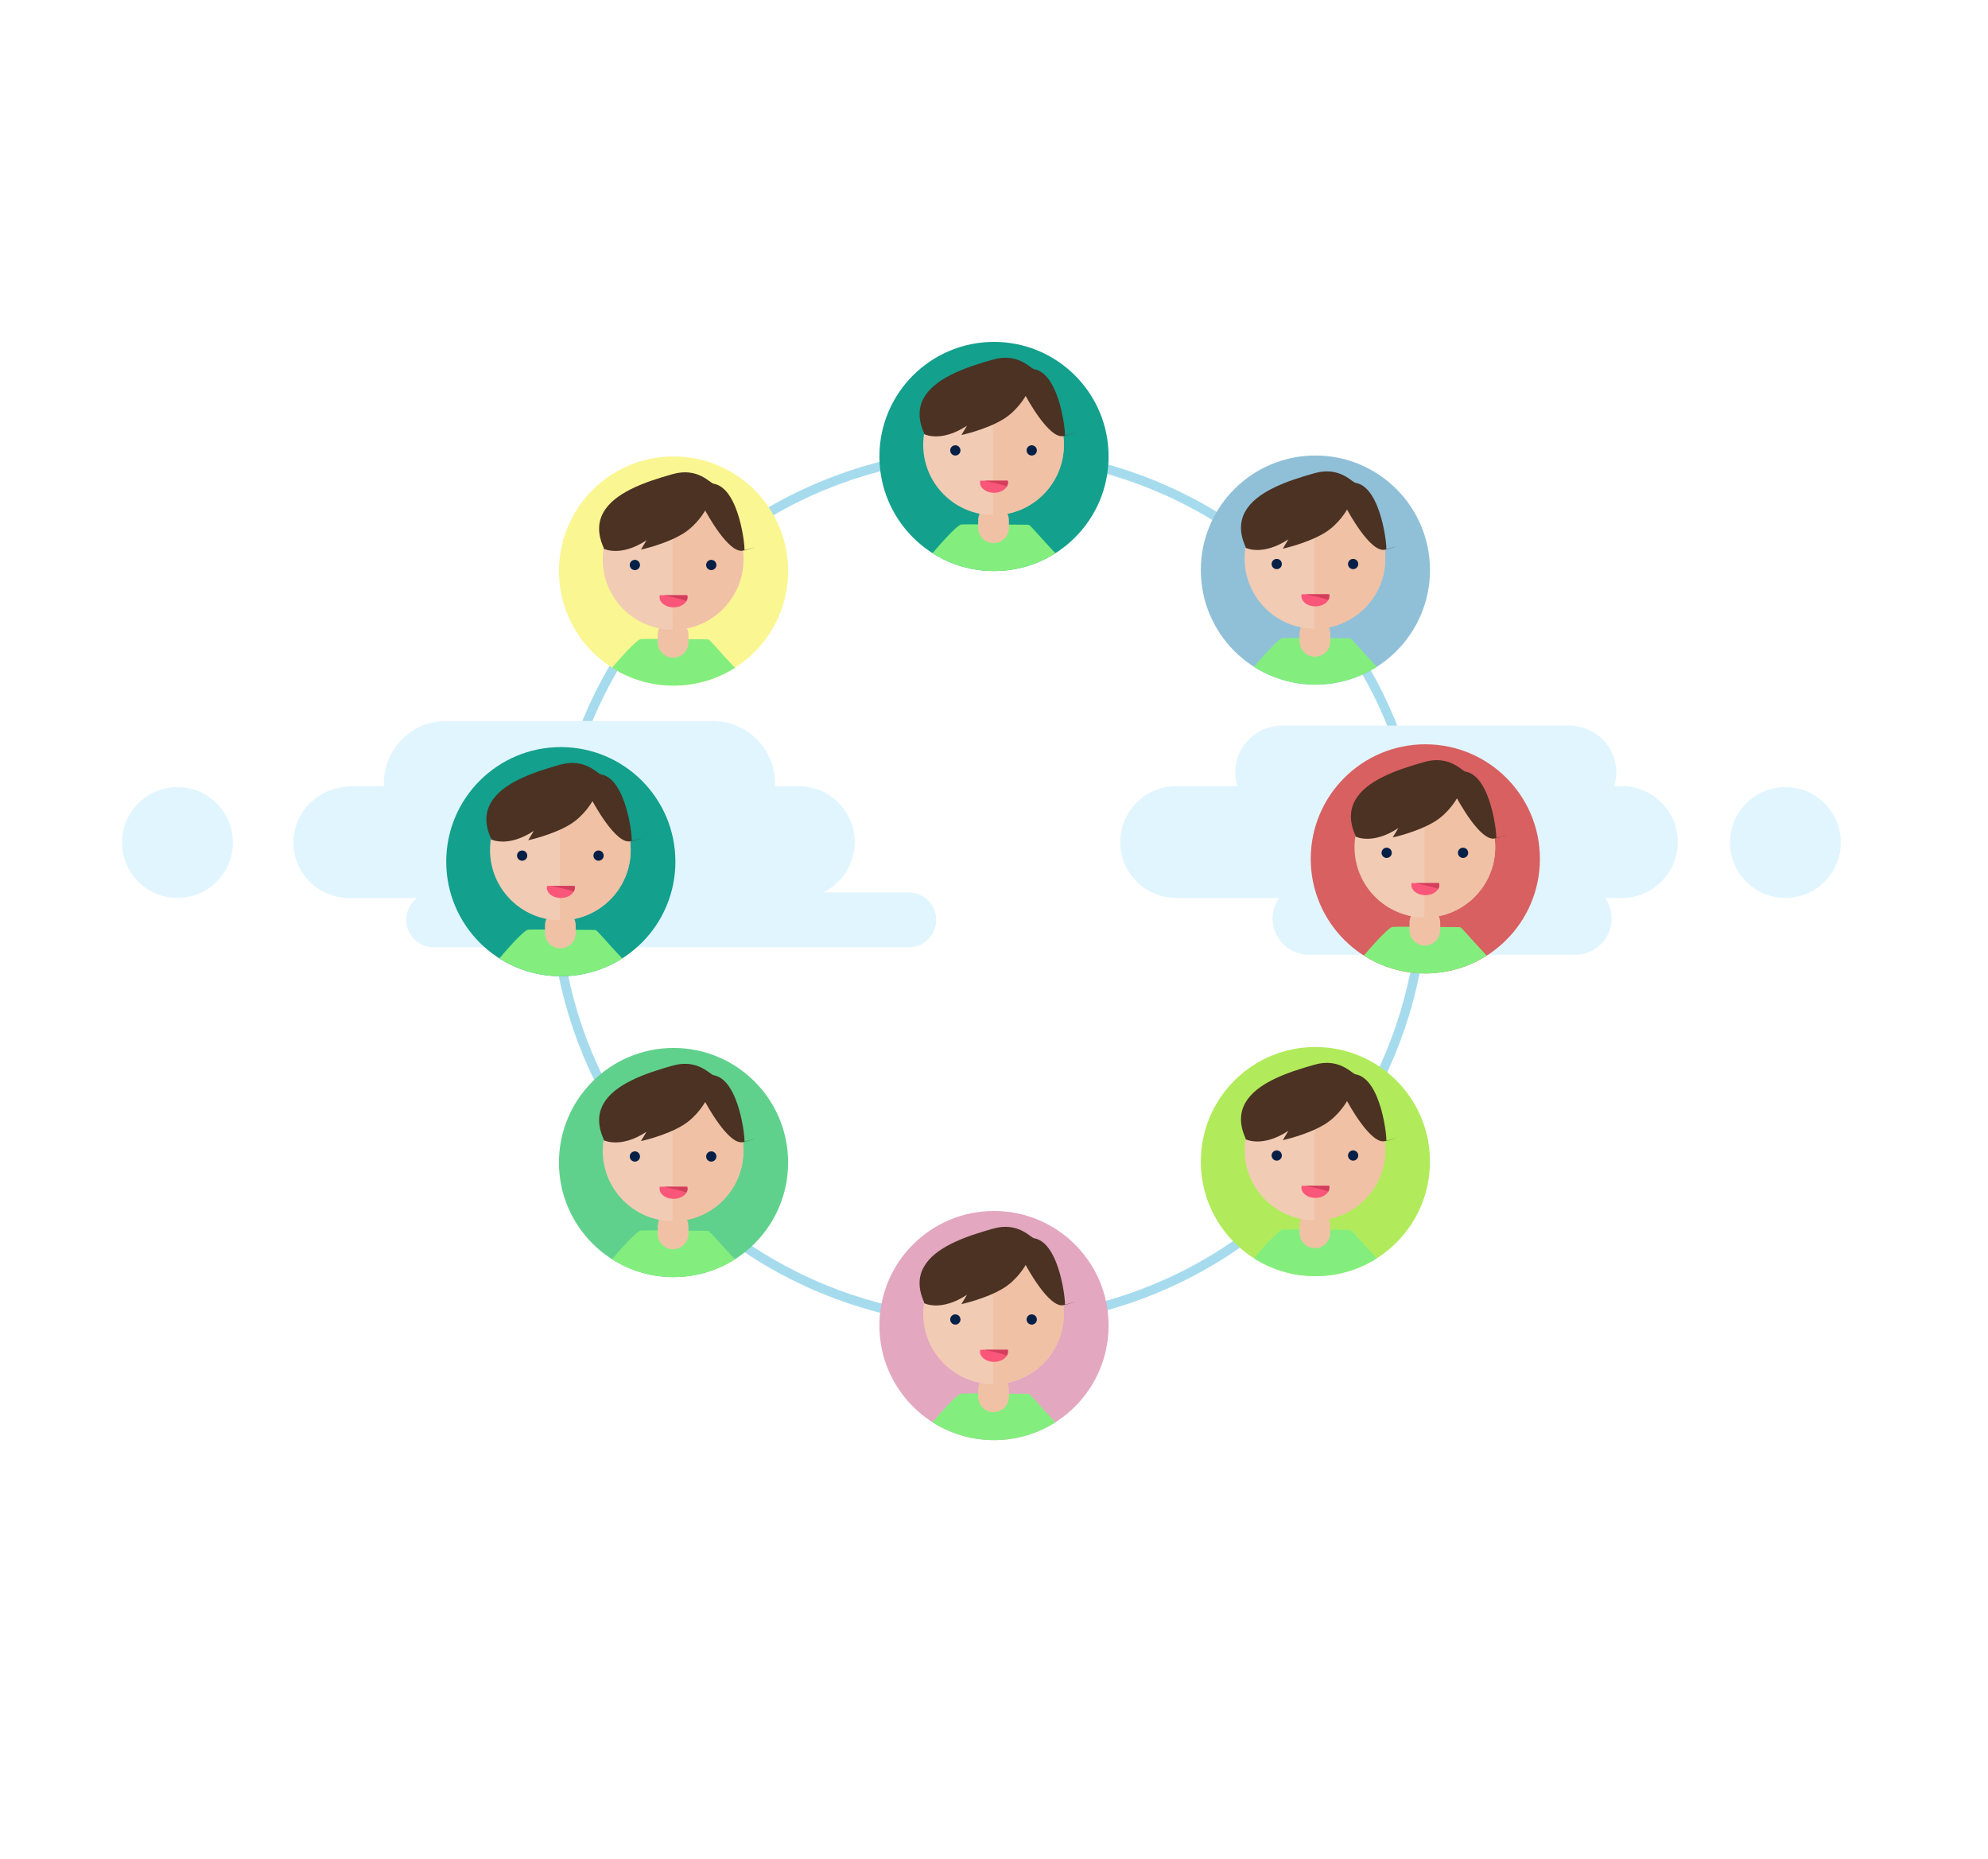 <svg xmlns="http://www.w3.org/2000/svg" xmlns:xlink="http://www.w3.org/1999/xlink" preserveAspectRatio="xMidYMid" width="2134" height="1996" viewBox="0 0 2134 1996">
  <defs>
    <style>
      .cls-1 {
        stroke: #a6dbee;
        stroke-width: 10px;
        fill: none;
      }

      .cls-2 {
        fill: #e1f5fe;
      }

      .cls-10, .cls-2, .cls-4, .cls-5, .cls-8, .cls-9 {
        fill-rule: evenodd;
      }

      .cls-3 {
        fill: #90c0d8;
      }

      .cls-4 {
        fill: #83ee7e;
      }

      .cls-5 {
        fill: #f0c1a5;
      }

      .cls-6 {
        fill: #f1cbb4;
      }

      .cls-7 {
        fill: #042047;
      }

      .cls-8 {
        fill: #fa5679;
      }

      .cls-9 {
        fill: #d33e5c;
      }

      .cls-10 {
        fill: #4b3223;
      }

      .cls-11 {
        fill: #13a08d;
      }

      .cls-12 {
        fill: #faf692;
      }

      .cls-13 {
        fill: #b1eb5b;
      }

      .cls-14 {
        fill: #e3a7c0;
      }

      .cls-15 {
        fill: #5fd18c;
      }

      .cls-16 {
        fill: #d86060;
      }
    </style>
  </defs>
  <circle cx="1061.5" cy="952.5" r="466.5" class="cls-1"/>
  <path d="M379.000,844.000 L857.505,844.000 C890.643,844.000 917.505,870.863 917.505,904.000 C917.505,937.137 890.643,964.000 857.505,964.000 L379.000,964.000 C345.863,964.000 319.000,937.137 319.000,904.000 C319.000,870.863 345.863,844.000 379.000,844.000 Z" class="cls-2"/>
  <path d="M374.500,845.000 C407.361,845.000 434.000,871.639 434.000,904.500 C434.000,937.361 407.361,964.000 374.500,964.000 C341.639,964.000 315.000,937.361 315.000,904.500 C315.000,871.639 341.639,845.000 374.500,845.000 Z" class="cls-2"/>
  <path d="M190.500,845.000 C223.361,845.000 250.000,871.639 250.000,904.500 C250.000,937.361 223.361,964.000 190.500,964.000 C157.639,964.000 131.000,937.361 131.000,904.500 C131.000,871.639 157.639,845.000 190.500,845.000 Z" class="cls-2"/>
  <path d="M1916.500,845.000 C1949.361,845.000 1976.000,871.639 1976.000,904.500 C1976.000,937.361 1949.361,964.000 1916.500,964.000 C1883.639,964.000 1857.000,937.361 1857.000,904.500 C1857.000,871.639 1883.639,845.000 1916.500,845.000 Z" class="cls-2"/>
  <path d="M1262.495,844.000 L1741.000,844.000 C1774.137,844.000 1801.000,870.863 1801.000,904.000 C1801.000,937.137 1774.137,964.000 1741.000,964.000 L1262.495,964.000 C1229.357,964.000 1202.495,937.137 1202.495,904.000 C1202.495,870.863 1229.357,844.000 1262.495,844.000 Z" class="cls-2"/>
  <path d="M1376.000,779.000 L1685.000,779.000 C1712.614,779.000 1735.000,801.386 1735.000,829.000 C1735.000,856.614 1712.614,879.000 1685.000,879.000 L1376.000,879.000 C1348.386,879.000 1326.000,856.614 1326.000,829.000 C1326.000,801.386 1348.386,779.000 1376.000,779.000 Z" class="cls-2"/>
  <path d="M1405.000,947.000 L1691.000,947.000 C1712.539,947.000 1730.000,964.461 1730.000,986.000 C1730.000,1007.539 1712.539,1025.000 1691.000,1025.000 L1405.000,1025.000 C1383.461,1025.000 1366.000,1007.539 1366.000,986.000 C1366.000,964.461 1383.461,947.000 1405.000,947.000 Z" class="cls-2"/>
  <path d="M479.000,774.000 L765.000,774.000 C802.003,774.000 832.000,803.997 832.000,841.000 C832.000,878.003 802.003,908.000 765.000,908.000 L479.000,908.000 C441.997,908.000 412.000,878.003 412.000,841.000 C412.000,803.997 441.997,774.000 479.000,774.000 Z" class="cls-2"/>
  <path d="M465.500,958.000 L975.500,958.000 C991.792,958.000 1005.000,971.208 1005.000,987.500 C1005.000,1003.792 991.792,1017.000 975.500,1017.000 L465.500,1017.000 C449.208,1017.000 436.000,1003.792 436.000,987.500 C436.000,971.208 449.208,958.000 465.500,958.000 Z" class="cls-2"/>
  <g>
    <circle cx="1412" cy="612" r="123" class="cls-3"/>
    <path d="M1412.000,735.000 C1387.713,735.000 1365.073,727.958 1346.003,715.809 C1350.845,710.083 1371.986,685.407 1377.000,685.000 C1382.672,684.540 1449.179,685.314 1449.179,685.314 C1451.432,685.914 1462.813,700.104 1477.927,715.853 C1458.871,727.975 1436.257,735.000 1412.000,735.000 Z" class="cls-4"/>
    <path d="M1411.500,664.000 C1420.613,664.000 1428.000,671.387 1428.000,680.500 L1428.000,688.500 C1428.000,697.613 1420.613,705.000 1411.500,705.000 C1402.387,705.000 1395.000,697.613 1395.000,688.500 L1395.000,680.500 C1395.000,671.387 1402.387,664.000 1411.500,664.000 Z" class="cls-5"/>
    <circle cx="1411.5" cy="599.5" r="75.5" class="cls-6"/>
    <path d="M1411.500,675.000 C1411.332,675.000 1411.167,674.988 1411.000,674.987 L1411.000,524.013 C1411.167,524.012 1411.332,524.000 1411.500,524.000 C1453.197,524.000 1487.000,557.803 1487.000,599.500 C1487.000,641.197 1453.197,675.000 1411.500,675.000 Z" class="cls-5"/>
    <circle cx="1452.5" cy="605.5" r="5.5" class="cls-7"/>
    <circle cx="1370.5" cy="605.5" r="5.5" class="cls-7"/>
    <path d="M1426.740,638.000 C1426.903,638.649 1427.000,639.316 1427.000,640.000 C1427.000,646.075 1420.284,651.000 1412.000,651.000 C1403.716,651.000 1397.000,646.075 1397.000,640.000 C1397.000,639.316 1397.097,638.649 1397.260,638.000 L1426.740,638.000 Z" class="cls-8"/>
    <path d="M1426.740,638.000 C1426.903,638.649 1427.000,639.316 1427.000,640.000 C1427.000,641.457 1426.605,642.845 1425.903,644.117 C1419.606,641.921 1408.270,639.373 1401.822,638.000 L1426.740,638.000 Z" class="cls-9"/>
    <path d="M1337.000,588.000 C1337.000,588.000 1354.712,597.504 1383.000,579.000 L1377.000,589.000 C1377.000,589.000 1403.258,583.408 1422.000,572.000 C1437.435,562.605 1446.000,547.000 1446.000,547.000 C1446.000,547.000 1471.204,594.597 1487.000,590.000 C1513.476,582.294 1488.000,590.000 1488.000,590.000 C1489.296,589.353 1483.230,523.558 1455.321,518.341 C1451.733,518.461 1438.552,500.134 1411.000,508.000 C1397.611,511.822 1380.250,516.940 1365.226,524.642 C1341.119,537.000 1323.026,556.012 1337.000,587.000 " class="cls-10"/>
  </g>
  <g>
    <circle cx="1067" cy="490.031" r="123" class="cls-11"/>
    <path d="M1067.000,613.062 C1042.713,613.062 1020.072,606.018 1001.001,593.865 C1005.840,588.142 1026.986,563.454 1032.000,563.047 C1037.672,562.587 1104.179,563.361 1104.179,563.361 C1106.432,563.961 1117.814,578.156 1132.928,593.909 C1113.873,606.035 1091.258,613.062 1067.000,613.062 Z" class="cls-4"/>
    <path d="M1066.500,542.031 C1075.613,542.031 1083.000,549.419 1083.000,558.531 L1083.000,566.562 C1083.000,575.675 1075.613,583.062 1066.500,583.062 C1057.387,583.062 1050.000,575.675 1050.000,566.562 L1050.000,558.531 C1050.000,549.419 1057.387,542.031 1066.500,542.031 Z" class="cls-5"/>
    <circle cx="1066.5" cy="477.515" r="75.5" class="cls-6"/>
    <path d="M1066.500,553.031 C1066.332,553.031 1066.167,553.020 1066.000,553.019 L1066.000,402.013 C1066.167,402.012 1066.332,402.000 1066.500,402.000 C1108.197,402.000 1142.000,435.810 1142.000,477.516 C1142.000,519.222 1108.197,553.031 1066.500,553.031 Z" class="cls-5"/>
    <circle cx="1107.5" cy="483.531" r="5.5" class="cls-7"/>
    <circle cx="1025.5" cy="483.531" r="5.5" class="cls-7"/>
    <path d="M1081.740,516.031 C1081.903,516.681 1082.000,517.347 1082.000,518.031 C1082.000,524.106 1075.284,529.031 1067.000,529.031 C1058.716,529.031 1052.000,524.106 1052.000,518.031 C1052.000,517.347 1052.097,516.681 1052.260,516.031 L1081.740,516.031 Z" class="cls-8"/>
    <path d="M1081.740,516.031 C1081.903,516.681 1082.000,517.347 1082.000,518.031 C1082.000,519.490 1081.604,520.880 1080.901,522.154 C1074.596,519.955 1063.243,517.403 1056.800,516.031 L1081.740,516.031 Z" class="cls-9"/>
    <path d="M992.000,466.024 C992.000,466.024 1009.712,475.530 1038.000,457.022 L1032.000,467.024 C1032.000,467.024 1058.258,461.431 1077.000,450.020 C1092.435,440.623 1101.000,425.014 1101.000,425.014 C1101.000,425.014 1126.204,472.623 1142.000,468.024 C1168.476,460.317 1143.000,468.024 1143.000,468.024 C1144.296,467.377 1138.230,401.567 1110.321,396.348 C1106.733,396.468 1093.552,378.137 1066.000,386.005 C1052.611,389.828 1035.250,394.947 1020.226,402.651 C996.119,415.012 978.026,434.028 992.000,465.024 " class="cls-10"/>
  </g>
  <g>
    <circle cx="723" cy="613.032" r="123" class="cls-12"/>
    <path d="M723.000,736.062 C698.713,736.062 676.072,729.018 657.001,716.865 C661.840,711.142 682.986,686.454 688.000,686.047 C693.672,685.587 760.179,686.361 760.179,686.361 C762.432,686.961 773.814,701.156 788.928,716.909 C769.873,729.035 747.258,736.062 723.000,736.062 Z" class="cls-4"/>
    <path d="M722.500,665.031 C731.613,665.031 739.000,672.419 739.000,681.531 L739.000,689.562 C739.000,698.675 731.613,706.062 722.500,706.062 C713.387,706.062 706.000,698.675 706.000,689.562 L706.000,681.531 C706.000,672.419 713.387,665.031 722.500,665.031 Z" class="cls-5"/>
    <circle cx="722.5" cy="600.515" r="75.5" class="cls-6"/>
    <path d="M722.500,676.031 C722.332,676.031 722.167,676.020 722.000,676.019 L722.000,525.013 C722.167,525.012 722.332,525.000 722.500,525.000 C764.197,525.000 798.000,558.810 798.000,600.516 C798.000,642.222 764.197,676.031 722.500,676.031 Z" class="cls-5"/>
    <circle cx="763.5" cy="606.531" r="5.5" class="cls-7"/>
    <circle cx="681.5" cy="606.531" r="5.5" class="cls-7"/>
    <path d="M737.740,639.031 C737.903,639.681 738.000,640.347 738.000,641.031 C738.000,647.106 731.284,652.031 723.000,652.031 C714.716,652.031 708.000,647.106 708.000,641.031 C708.000,640.347 708.097,639.681 708.260,639.031 L737.740,639.031 Z" class="cls-8"/>
    <path d="M737.740,639.031 C737.903,639.681 738.000,640.347 738.000,641.031 C738.000,642.490 737.604,643.880 736.901,645.154 C730.596,642.955 719.243,640.403 712.800,639.031 L737.740,639.031 Z" class="cls-9"/>
    <path d="M648.000,589.024 C648.000,589.024 665.712,598.530 694.000,580.022 L688.000,590.024 C688.000,590.024 714.258,584.431 733.000,573.020 C748.435,563.623 757.000,548.014 757.000,548.014 C757.000,548.014 782.204,595.623 798.000,591.024 C824.476,583.317 799.000,591.024 799.000,591.024 C800.296,590.377 794.230,524.567 766.321,519.348 C762.733,519.468 749.552,501.137 722.000,509.005 C708.611,512.828 691.250,517.947 676.226,525.651 C652.119,538.012 634.026,557.028 648.000,588.024 " class="cls-10"/>
  </g>
  <g>
    <circle cx="1412" cy="1247" r="123" class="cls-13"/>
    <path d="M1412.000,1370.000 C1387.713,1370.000 1365.073,1362.958 1346.003,1350.809 C1350.845,1345.083 1371.986,1320.407 1377.000,1320.000 C1382.672,1319.540 1449.179,1320.314 1449.179,1320.314 C1451.432,1320.914 1462.813,1335.104 1477.927,1350.853 C1458.871,1362.975 1436.257,1370.000 1412.000,1370.000 Z" class="cls-4"/>
    <path d="M1411.500,1299.000 C1420.613,1299.000 1428.000,1306.387 1428.000,1315.500 L1428.000,1323.500 C1428.000,1332.613 1420.613,1340.000 1411.500,1340.000 C1402.387,1340.000 1395.000,1332.613 1395.000,1323.500 L1395.000,1315.500 C1395.000,1306.387 1402.387,1299.000 1411.500,1299.000 Z" class="cls-5"/>
    <circle cx="1411.5" cy="1234.5" r="75.5" class="cls-6"/>
    <path d="M1411.500,1310.000 C1411.332,1310.000 1411.167,1309.988 1411.000,1309.987 L1411.000,1159.013 C1411.167,1159.012 1411.332,1159.000 1411.500,1159.000 C1453.197,1159.000 1487.000,1192.803 1487.000,1234.500 C1487.000,1276.197 1453.197,1310.000 1411.500,1310.000 Z" class="cls-5"/>
    <circle cx="1452.5" cy="1240.5" r="5.5" class="cls-7"/>
    <circle cx="1370.5" cy="1240.5" r="5.5" class="cls-7"/>
    <path d="M1426.740,1273.000 C1426.903,1273.649 1427.000,1274.316 1427.000,1275.000 C1427.000,1281.075 1420.284,1286.000 1412.000,1286.000 C1403.716,1286.000 1397.000,1281.075 1397.000,1275.000 C1397.000,1274.316 1397.097,1273.649 1397.260,1273.000 L1426.740,1273.000 Z" class="cls-8"/>
    <path d="M1426.740,1273.000 C1426.903,1273.649 1427.000,1274.316 1427.000,1275.000 C1427.000,1276.457 1426.605,1277.845 1425.903,1279.117 C1419.606,1276.921 1408.270,1274.373 1401.822,1273.000 L1426.740,1273.000 Z" class="cls-9"/>
    <path d="M1337.000,1223.000 C1337.000,1223.000 1354.712,1232.504 1383.000,1214.000 L1377.000,1224.000 C1377.000,1224.000 1403.258,1218.408 1422.000,1207.000 C1437.435,1197.605 1446.000,1182.000 1446.000,1182.000 C1446.000,1182.000 1471.204,1229.597 1487.000,1225.000 C1513.476,1217.294 1488.000,1225.000 1488.000,1225.000 C1489.296,1224.353 1483.230,1158.558 1455.321,1153.341 C1451.733,1153.461 1438.552,1135.134 1411.000,1143.000 C1397.611,1146.822 1380.250,1151.940 1365.226,1159.642 C1341.119,1172.000 1323.026,1191.012 1337.000,1222.000 " class="cls-10"/>
  </g>
  <g>
    <circle cx="1067" cy="1423.03" r="123" class="cls-14"/>
    <path d="M1067.000,1546.062 C1042.713,1546.062 1020.072,1539.018 1001.001,1526.865 C1005.840,1521.142 1026.986,1496.454 1032.000,1496.047 C1037.672,1495.587 1104.179,1496.361 1104.179,1496.361 C1106.432,1496.961 1117.814,1511.156 1132.928,1526.909 C1113.873,1539.035 1091.258,1546.062 1067.000,1546.062 Z" class="cls-4"/>
    <path d="M1066.500,1475.031 C1075.613,1475.031 1083.000,1482.419 1083.000,1491.531 L1083.000,1499.562 C1083.000,1508.675 1075.613,1516.062 1066.500,1516.062 C1057.387,1516.062 1050.000,1508.675 1050.000,1499.562 L1050.000,1491.531 C1050.000,1482.419 1057.387,1475.031 1066.500,1475.031 Z" class="cls-5"/>
    <circle cx="1066.5" cy="1410.515" r="75.5" class="cls-6"/>
    <path d="M1066.500,1486.031 C1066.332,1486.031 1066.167,1486.020 1066.000,1486.019 L1066.000,1335.013 C1066.167,1335.012 1066.332,1335.000 1066.500,1335.000 C1108.197,1335.000 1142.000,1368.810 1142.000,1410.516 C1142.000,1452.222 1108.197,1486.031 1066.500,1486.031 Z" class="cls-5"/>
    <circle cx="1107.5" cy="1416.53" r="5.5" class="cls-7"/>
    <circle cx="1025.5" cy="1416.53" r="5.5" class="cls-7"/>
    <path d="M1081.740,1449.031 C1081.903,1449.681 1082.000,1450.347 1082.000,1451.031 C1082.000,1457.106 1075.284,1462.031 1067.000,1462.031 C1058.716,1462.031 1052.000,1457.106 1052.000,1451.031 C1052.000,1450.347 1052.097,1449.681 1052.260,1449.031 L1081.740,1449.031 Z" class="cls-8"/>
    <path d="M1081.740,1449.031 C1081.903,1449.681 1082.000,1450.347 1082.000,1451.031 C1082.000,1452.490 1081.604,1453.880 1080.901,1455.154 C1074.596,1452.955 1063.243,1450.403 1056.800,1449.031 L1081.740,1449.031 Z" class="cls-9"/>
    <path d="M992.000,1399.024 C992.000,1399.024 1009.712,1408.530 1038.000,1390.022 L1032.000,1400.024 C1032.000,1400.024 1058.258,1394.431 1077.000,1383.020 C1092.435,1373.623 1101.000,1358.014 1101.000,1358.014 C1101.000,1358.014 1126.204,1405.623 1142.000,1401.024 C1168.476,1393.317 1143.000,1401.024 1143.000,1401.024 C1144.296,1400.377 1138.230,1334.567 1110.321,1329.348 C1106.733,1329.468 1093.552,1311.137 1066.000,1319.005 C1052.611,1322.828 1035.250,1327.947 1020.226,1335.651 C996.119,1348.012 978.026,1367.028 992.000,1398.024 " class="cls-10"/>
  </g>
  <g>
    <circle cx="723" cy="1248.03" r="123" class="cls-15"/>
    <path d="M723.000,1371.062 C698.713,1371.062 676.072,1364.018 657.001,1351.865 C661.840,1346.142 682.986,1321.454 688.000,1321.047 C693.672,1320.587 760.179,1321.361 760.179,1321.361 C762.432,1321.961 773.814,1336.156 788.928,1351.909 C769.873,1364.035 747.258,1371.062 723.000,1371.062 Z" class="cls-4"/>
    <path d="M722.500,1300.031 C731.613,1300.031 739.000,1307.419 739.000,1316.531 L739.000,1324.562 C739.000,1333.675 731.613,1341.062 722.500,1341.062 C713.387,1341.062 706.000,1333.675 706.000,1324.562 L706.000,1316.531 C706.000,1307.419 713.387,1300.031 722.500,1300.031 Z" class="cls-5"/>
    <circle cx="722.5" cy="1235.515" r="75.5" class="cls-6"/>
    <path d="M722.500,1311.031 C722.332,1311.031 722.167,1311.020 722.000,1311.019 L722.000,1160.013 C722.167,1160.012 722.332,1160.000 722.500,1160.000 C764.197,1160.000 798.000,1193.810 798.000,1235.516 C798.000,1277.222 764.197,1311.031 722.500,1311.031 Z" class="cls-5"/>
    <circle cx="763.5" cy="1241.53" r="5.5" class="cls-7"/>
    <circle cx="681.5" cy="1241.53" r="5.5" class="cls-7"/>
    <path d="M737.740,1274.031 C737.903,1274.681 738.000,1275.347 738.000,1276.031 C738.000,1282.106 731.284,1287.031 723.000,1287.031 C714.716,1287.031 708.000,1282.106 708.000,1276.031 C708.000,1275.347 708.097,1274.681 708.260,1274.031 L737.740,1274.031 Z" class="cls-8"/>
    <path d="M737.740,1274.031 C737.903,1274.681 738.000,1275.347 738.000,1276.031 C738.000,1277.490 737.604,1278.880 736.901,1280.154 C730.596,1277.955 719.243,1275.403 712.800,1274.031 L737.740,1274.031 Z" class="cls-9"/>
    <path d="M648.000,1224.024 C648.000,1224.024 665.712,1233.530 694.000,1215.022 L688.000,1225.024 C688.000,1225.024 714.258,1219.431 733.000,1208.020 C748.435,1198.623 757.000,1183.014 757.000,1183.014 C757.000,1183.014 782.204,1230.623 798.000,1226.024 C824.476,1218.317 799.000,1226.024 799.000,1226.024 C800.296,1225.377 794.230,1159.567 766.321,1154.348 C762.733,1154.468 749.552,1136.137 722.000,1144.005 C708.611,1147.828 691.250,1152.947 676.226,1160.651 C652.119,1173.012 634.026,1192.028 648.000,1223.024 " class="cls-10"/>
  </g>
  <g>
    <circle cx="602" cy="925.03" r="123" class="cls-11"/>
    <path d="M602.000,1048.062 C577.713,1048.062 555.072,1041.018 536.001,1028.865 C540.840,1023.142 561.986,998.454 567.000,998.047 C572.672,997.587 639.179,998.361 639.179,998.361 C641.432,998.961 652.814,1013.156 667.928,1028.909 C648.873,1041.035 626.258,1048.062 602.000,1048.062 Z" class="cls-4"/>
    <path d="M601.500,977.031 C610.613,977.031 618.000,984.419 618.000,993.531 L618.000,1001.562 C618.000,1010.675 610.613,1018.062 601.500,1018.062 C592.387,1018.062 585.000,1010.675 585.000,1001.562 L585.000,993.531 C585.000,984.419 592.387,977.031 601.500,977.031 Z" class="cls-5"/>
    <circle cx="601.5" cy="912.515" r="75.5" class="cls-6"/>
    <path d="M601.500,988.031 C601.332,988.031 601.167,988.020 601.000,988.019 L601.000,837.013 C601.167,837.012 601.332,837.000 601.500,837.000 C643.197,837.000 677.000,870.810 677.000,912.516 C677.000,954.222 643.197,988.031 601.500,988.031 Z" class="cls-5"/>
    <circle cx="642.5" cy="918.531" r="5.5" class="cls-7"/>
    <circle cx="560.5" cy="918.531" r="5.5" class="cls-7"/>
    <path d="M616.740,951.031 C616.903,951.681 617.000,952.347 617.000,953.031 C617.000,959.106 610.284,964.031 602.000,964.031 C593.716,964.031 587.000,959.106 587.000,953.031 C587.000,952.347 587.097,951.681 587.260,951.031 L616.740,951.031 Z" class="cls-8"/>
    <path d="M616.740,951.031 C616.903,951.681 617.000,952.347 617.000,953.031 C617.000,954.490 616.604,955.880 615.901,957.154 C609.596,954.955 598.243,952.403 591.800,951.031 L616.740,951.031 Z" class="cls-9"/>
    <path d="M527.000,901.024 C527.000,901.024 544.712,910.530 573.000,892.022 L567.000,902.024 C567.000,902.024 593.258,896.431 612.000,885.020 C627.435,875.623 636.000,860.014 636.000,860.014 C636.000,860.014 661.204,907.623 677.000,903.024 C703.476,895.317 678.000,903.024 678.000,903.024 C679.296,902.377 673.230,836.567 645.321,831.348 C641.733,831.468 628.552,813.137 601.000,821.005 C587.611,824.828 570.250,829.947 555.226,837.651 C531.119,850.012 513.026,869.028 527.000,900.024 " class="cls-10"/>
  </g>
  <g>
    <circle cx="1530" cy="922.03" r="123" class="cls-16"/>
    <path d="M1530.000,1045.062 C1505.713,1045.062 1483.072,1038.018 1464.001,1025.865 C1468.840,1020.142 1489.986,995.454 1495.000,995.047 C1500.672,994.587 1567.179,995.361 1567.179,995.361 C1569.432,995.961 1580.814,1010.156 1595.928,1025.909 C1576.873,1038.035 1554.258,1045.062 1530.000,1045.062 Z" class="cls-4"/>
    <path d="M1529.500,974.031 C1538.613,974.031 1546.000,981.419 1546.000,990.531 L1546.000,998.562 C1546.000,1007.675 1538.613,1015.062 1529.500,1015.062 C1520.387,1015.062 1513.000,1007.675 1513.000,998.562 L1513.000,990.531 C1513.000,981.419 1520.387,974.031 1529.500,974.031 Z" class="cls-5"/>
    <circle cx="1529.5" cy="909.515" r="75.5" class="cls-6"/>
    <path d="M1529.500,985.031 C1529.332,985.031 1529.167,985.020 1529.000,985.019 L1529.000,834.013 C1529.167,834.012 1529.332,834.000 1529.500,834.000 C1571.197,834.000 1605.000,867.810 1605.000,909.516 C1605.000,951.222 1571.197,985.031 1529.500,985.031 Z" class="cls-5"/>
    <circle cx="1570.5" cy="915.531" r="5.5" class="cls-7"/>
    <circle cx="1488.5" cy="915.531" r="5.5" class="cls-7"/>
    <path d="M1544.740,948.031 C1544.903,948.681 1545.000,949.347 1545.000,950.031 C1545.000,956.106 1538.284,961.031 1530.000,961.031 C1521.716,961.031 1515.000,956.106 1515.000,950.031 C1515.000,949.347 1515.097,948.681 1515.260,948.031 L1544.740,948.031 Z" class="cls-8"/>
    <path d="M1544.740,948.031 C1544.903,948.681 1545.000,949.347 1545.000,950.031 C1545.000,951.490 1544.604,952.880 1543.901,954.154 C1537.596,951.955 1526.243,949.403 1519.800,948.031 L1544.740,948.031 Z" class="cls-9"/>
    <path d="M1455.000,898.024 C1455.000,898.024 1472.712,907.530 1501.000,889.022 L1495.000,899.024 C1495.000,899.024 1521.258,893.431 1540.000,882.020 C1555.435,872.623 1564.000,857.014 1564.000,857.014 C1564.000,857.014 1589.204,904.623 1605.000,900.024 C1631.476,892.317 1606.000,900.024 1606.000,900.024 C1607.296,899.377 1601.230,833.567 1573.321,828.348 C1569.733,828.468 1556.552,810.137 1529.000,818.005 C1515.611,821.828 1498.250,826.947 1483.226,834.651 C1459.119,847.012 1441.026,866.028 1455.000,897.024 " class="cls-10"/>
  </g>
</svg>

